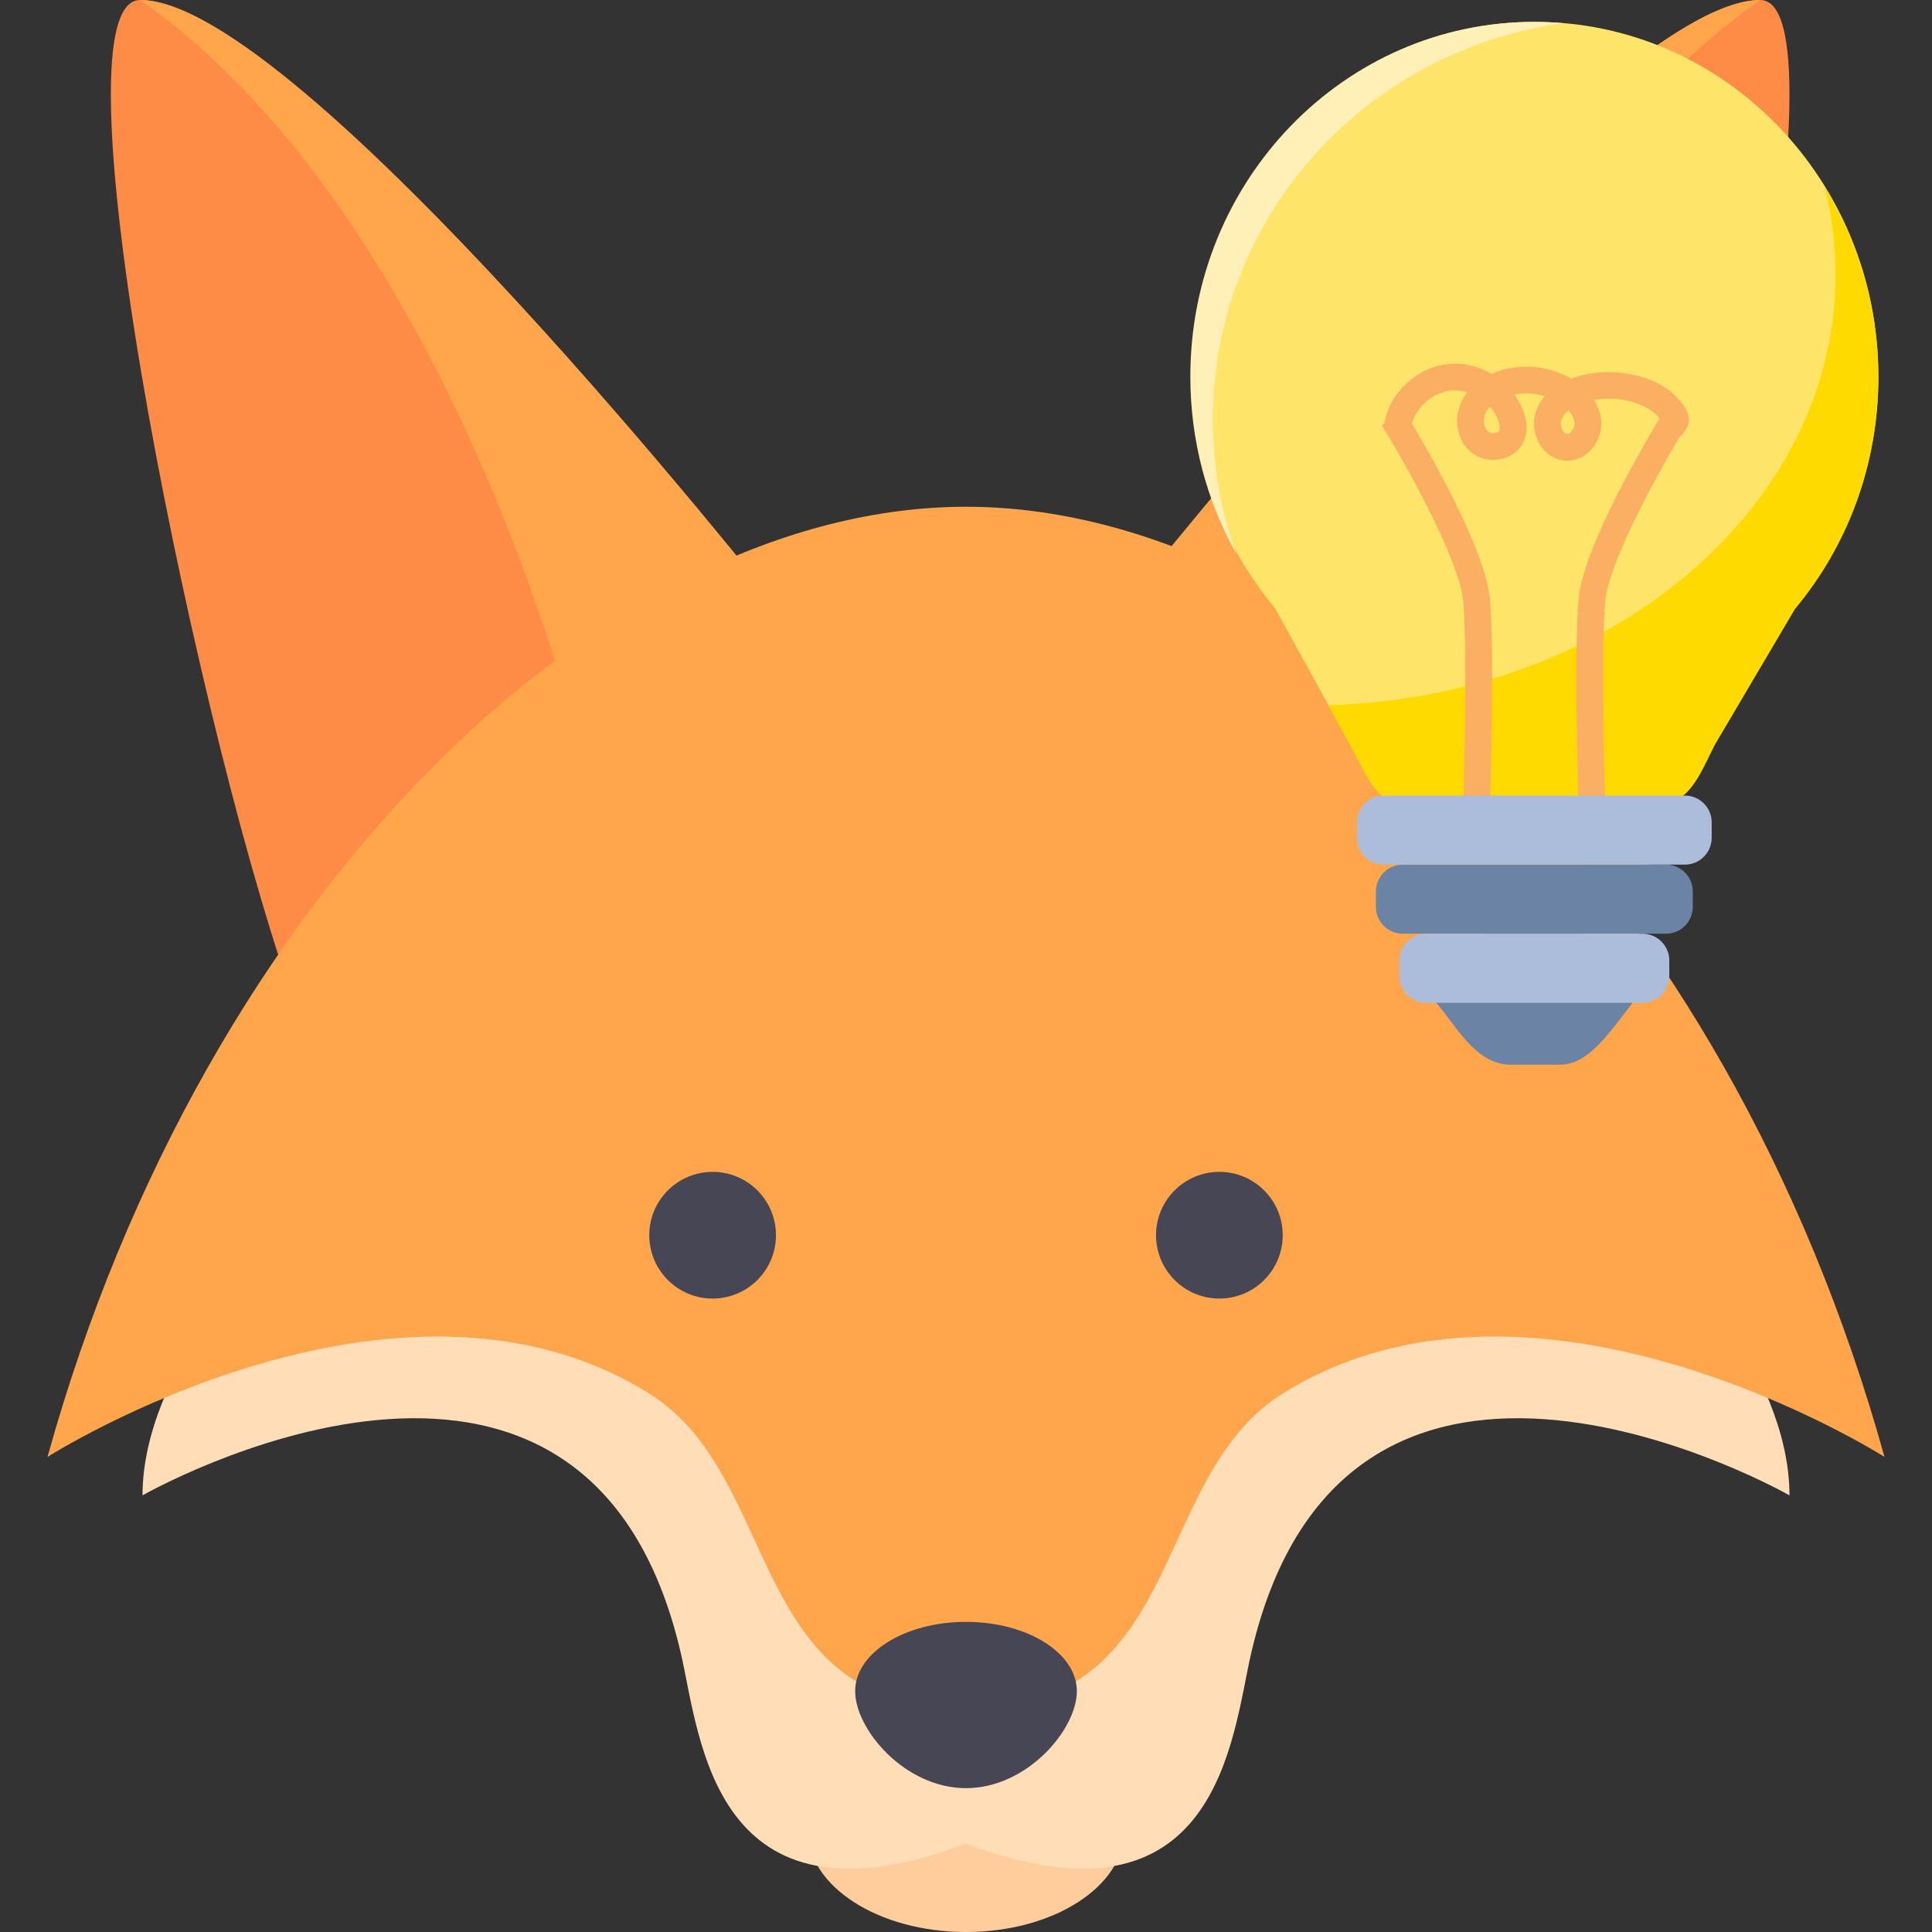 <svg width="800" height="800" viewBox="0 0 800 800" fill="none" xmlns="http://www.w3.org/2000/svg">
	<rect x="0" y="0" width="800" height="800" fill="#333333" stroke="none"/>
	<g clip-path="url(#clip0_6_15)">
		<path
			d="M334.427 757.855C334.427 781.13 363.785 800 400 800C436.216 800 465.574 781.131 465.574 757.855H334.427Z"
			fill="#FFCD9B" />
		<path
			d="M688.525 514.277H400H111.475C111.475 514.277 59.016 566.736 59.016 619.195C59.016 619.195 242.622 514.277 281.967 684.769C289.941 719.325 295.081 802.802 400 763.458C504.919 802.802 510.059 719.325 518.033 684.769C557.377 514.277 740.984 619.195 740.984 619.195C740.983 566.736 688.525 514.277 688.525 514.277Z"
			fill="#FFDEB7" />
		<path
			d="M466.556 249.18C466.556 249.18 663.278 0 728.851 0C768.195 0 702.622 314.755 663.278 419.672L466.556 249.18Z"
			fill="#FF8C46" />
		<path
			d="M728.851 0C597.703 91.803 545.244 314.755 545.244 314.755L540.73 313.464L466.556 249.181C466.556 249.181 663.276 0 728.851 0Z"
			fill="#FFA54B" />
		<path
			d="M320.328 249.18C320.328 249.18 123.606 0 58.033 0C18.689 0 84.263 314.755 123.606 419.672L320.328 249.18Z"
			fill="#FF8C46" />
		<path
			d="M58.033 0C189.18 91.803 241.639 314.755 241.639 314.755L246.153 313.464L320.326 249.181C320.326 249.181 123.606 0 58.033 0Z"
			fill="#FFA54B" />
		<path
			d="M19.672 603.278C19.672 603.278 163.934 511.475 268.852 577.048C324.458 611.803 308.195 707.65 399.998 707.65C491.802 707.65 475.539 611.803 531.145 577.048C636.064 511.475 780.325 603.278 780.325 603.278C714.752 367.212 548.331 209.836 399.998 209.836C251.666 209.836 85.245 367.212 19.672 603.278Z"
			fill="#FFA54B" />
		<path
			d="M295.081 537.705C309.568 537.705 321.311 525.961 321.311 511.475C321.311 496.989 309.568 485.245 295.081 485.245C280.595 485.245 268.852 496.989 268.852 511.475C268.852 525.961 280.595 537.705 295.081 537.705Z"
			fill="#464655" />
		<path
			d="M504.919 537.705C519.405 537.705 531.148 525.961 531.148 511.475C531.148 496.989 519.405 485.245 504.919 485.245C490.432 485.245 478.689 496.989 478.689 511.475C478.689 525.961 490.432 537.705 504.919 537.705Z"
			fill="#464655" />
		<path
			d="M445.902 700.272C445.902 716.116 425.35 740.436 400 740.436C374.65 740.436 354.099 716.116 354.099 700.272C354.099 684.428 374.65 671.583 400 671.583C425.35 671.583 445.902 684.428 445.902 700.272Z"
			fill="#464655" />
		<path
			d="M777.796 155.916C777.796 74.812 714.135 9.065 635.606 9.065C557.077 9.065 493.416 74.813 493.416 155.916C493.416 192.592 506.435 226.126 527.959 251.861H527.958L559.06 308.239C567.183 323.279 570.199 332.991 583.811 332.991H685.224C698.837 332.991 702.842 322.764 709.975 308.239L743.253 251.861H743.251C764.775 226.126 777.796 192.592 777.796 155.916Z"
			fill="#FFE46A" />
		<path
			d="M502.212 173.8C502.212 89.99 565.382 20.721 647.388 9.619C643.297 9.253 639.191 9.068 635.084 9.065C556.555 9.065 492.894 74.813 492.894 155.916C492.894 182.605 499.794 207.626 511.843 229.193C505.607 211.872 502.212 193.227 502.212 173.8Z"
			fill="#FFF0B7" />
		<path
			d="M777.796 156.23C777.796 127.18 769.626 100.103 755.534 77.309C758.551 89.212 760.077 101.444 760.077 113.723C760.077 210.22 666.643 288.809 549.923 291.991L559.06 308.555C567.183 323.594 570.199 333.306 583.811 333.306H685.224C698.837 333.306 702.842 323.079 709.975 308.555L743.253 252.176H743.251C764.775 226.44 777.796 192.906 777.796 156.23Z"
			fill="#FFDA00" />
		<path
			d="M695.385 181.115C695.523 180.994 695.659 180.883 695.798 180.75C698.373 178.287 700.493 174.357 698.718 170.711C691.439 155.767 669.183 151.026 652.967 155.975C652.145 156.226 651.349 156.498 650.576 156.793C641.742 151.635 630.774 150.395 621.012 153.496C619.857 153.862 618.722 154.292 617.614 154.783C612.27 151.661 606.018 150.103 599.79 150.706C586.753 151.967 575.424 162.54 573.179 175.42L572.152 176.055C581.036 190.413 604.421 231.551 605.92 249.253C607.809 271.586 605.921 332.206 605.902 332.816L616.982 333.166C617.062 330.651 618.91 271.29 616.965 248.318C616.098 238.076 609.831 221.751 598.337 199.798C592.972 189.551 587.764 180.555 584.611 175.246C586.791 168.183 593.489 162.453 600.857 161.741C603.101 161.524 605.377 161.775 607.556 162.414C606.736 163.464 606.018 164.589 605.412 165.775C601.674 173.106 603.236 182.31 609.046 187.186C612.487 190.073 617.487 191.136 622.097 189.957C626.39 188.86 629.708 186.038 631.2 182.217C632.541 178.782 632.427 174.817 630.861 170.432C629.955 167.91 628.695 165.529 627.12 163.36C631.304 162.555 635.622 162.791 639.693 164.048C638.109 165.872 636.896 167.903 636.099 170.104C634.396 174.817 635.149 180.417 638.065 184.721C640.579 188.431 644.399 190.636 648.549 190.773C648.687 190.778 648.827 190.78 648.964 190.78C652.6 190.78 656.05 189.217 658.722 186.349C661.86 182.98 663.457 178.302 662.994 173.836C662.699 170.998 661.689 168.221 660.063 165.645C671.367 163.591 682.425 167.41 687.208 173.207C684.321 178.011 678.393 188.09 672.262 199.8C660.769 221.754 654.5 238.079 653.634 248.32C651.691 271.292 653.538 330.653 653.617 333.168L664.697 332.818C664.678 332.208 662.79 271.591 664.68 249.255C666.028 233.318 685.108 198.402 695.385 181.115ZM620.872 178.186C620.614 178.847 619.642 179.142 619.35 179.217C618.195 179.512 616.888 179.296 616.17 178.695C614.309 177.133 613.904 173.522 615.286 170.813C615.74 169.94 616.315 169.137 616.995 168.427C618.484 170.115 619.667 172.053 620.42 174.162C621.034 175.88 621.199 177.348 620.872 178.186ZM650.61 178.79C650.286 179.136 649.626 179.706 648.911 179.692C648.143 179.667 647.535 178.935 647.241 178.501C646.323 177.146 646.029 175.243 646.524 173.873C647.095 172.294 648.197 171.001 649.483 169.961C650.915 171.579 651.793 173.318 651.966 174.981C652.099 176.248 651.553 177.778 650.61 178.79Z"
			fill="#FAAF63" />
		<path
			d="M689.867 358.026H580.823C574.725 358.026 569.737 363.015 569.737 369.112V375.54C569.737 381.637 574.725 386.625 580.823 386.625H616.041C605.54 390.532 594.452 399.822 594.452 410.595V414.919C602.88 424.392 610.729 440.861 625.679 440.861H645.902C657.679 440.861 666.045 428.147 676.237 414.919V410.595C676.237 399.822 665.658 390.532 655.406 386.625H689.867C695.964 386.625 700.953 381.637 700.953 375.54V369.112C700.953 363.015 695.964 358.026 689.867 358.026Z"
			fill="#6B83A5" />
		<path
			d="M697.695 358.026H572.994C566.897 358.026 561.908 353.038 561.908 346.941V340.513C561.908 334.416 566.897 329.427 572.994 329.427H697.695C703.792 329.427 708.781 334.416 708.781 340.513V346.941C708.781 353.038 703.792 358.026 697.695 358.026ZM691.222 404.139V397.712C691.222 391.615 686.233 386.626 680.136 386.626H590.553C584.456 386.626 579.467 391.615 579.467 397.712V404.139C579.467 410.237 584.456 415.225 590.553 415.225H680.136C686.233 415.225 691.222 410.237 691.222 404.139Z"
			fill="#ABBDDB" />
	</g>
	<defs>
		<clipPath id="clip0_6_15">
			<rect width="800" height="800" fill="white" />
		</clipPath>
	</defs>
</svg>